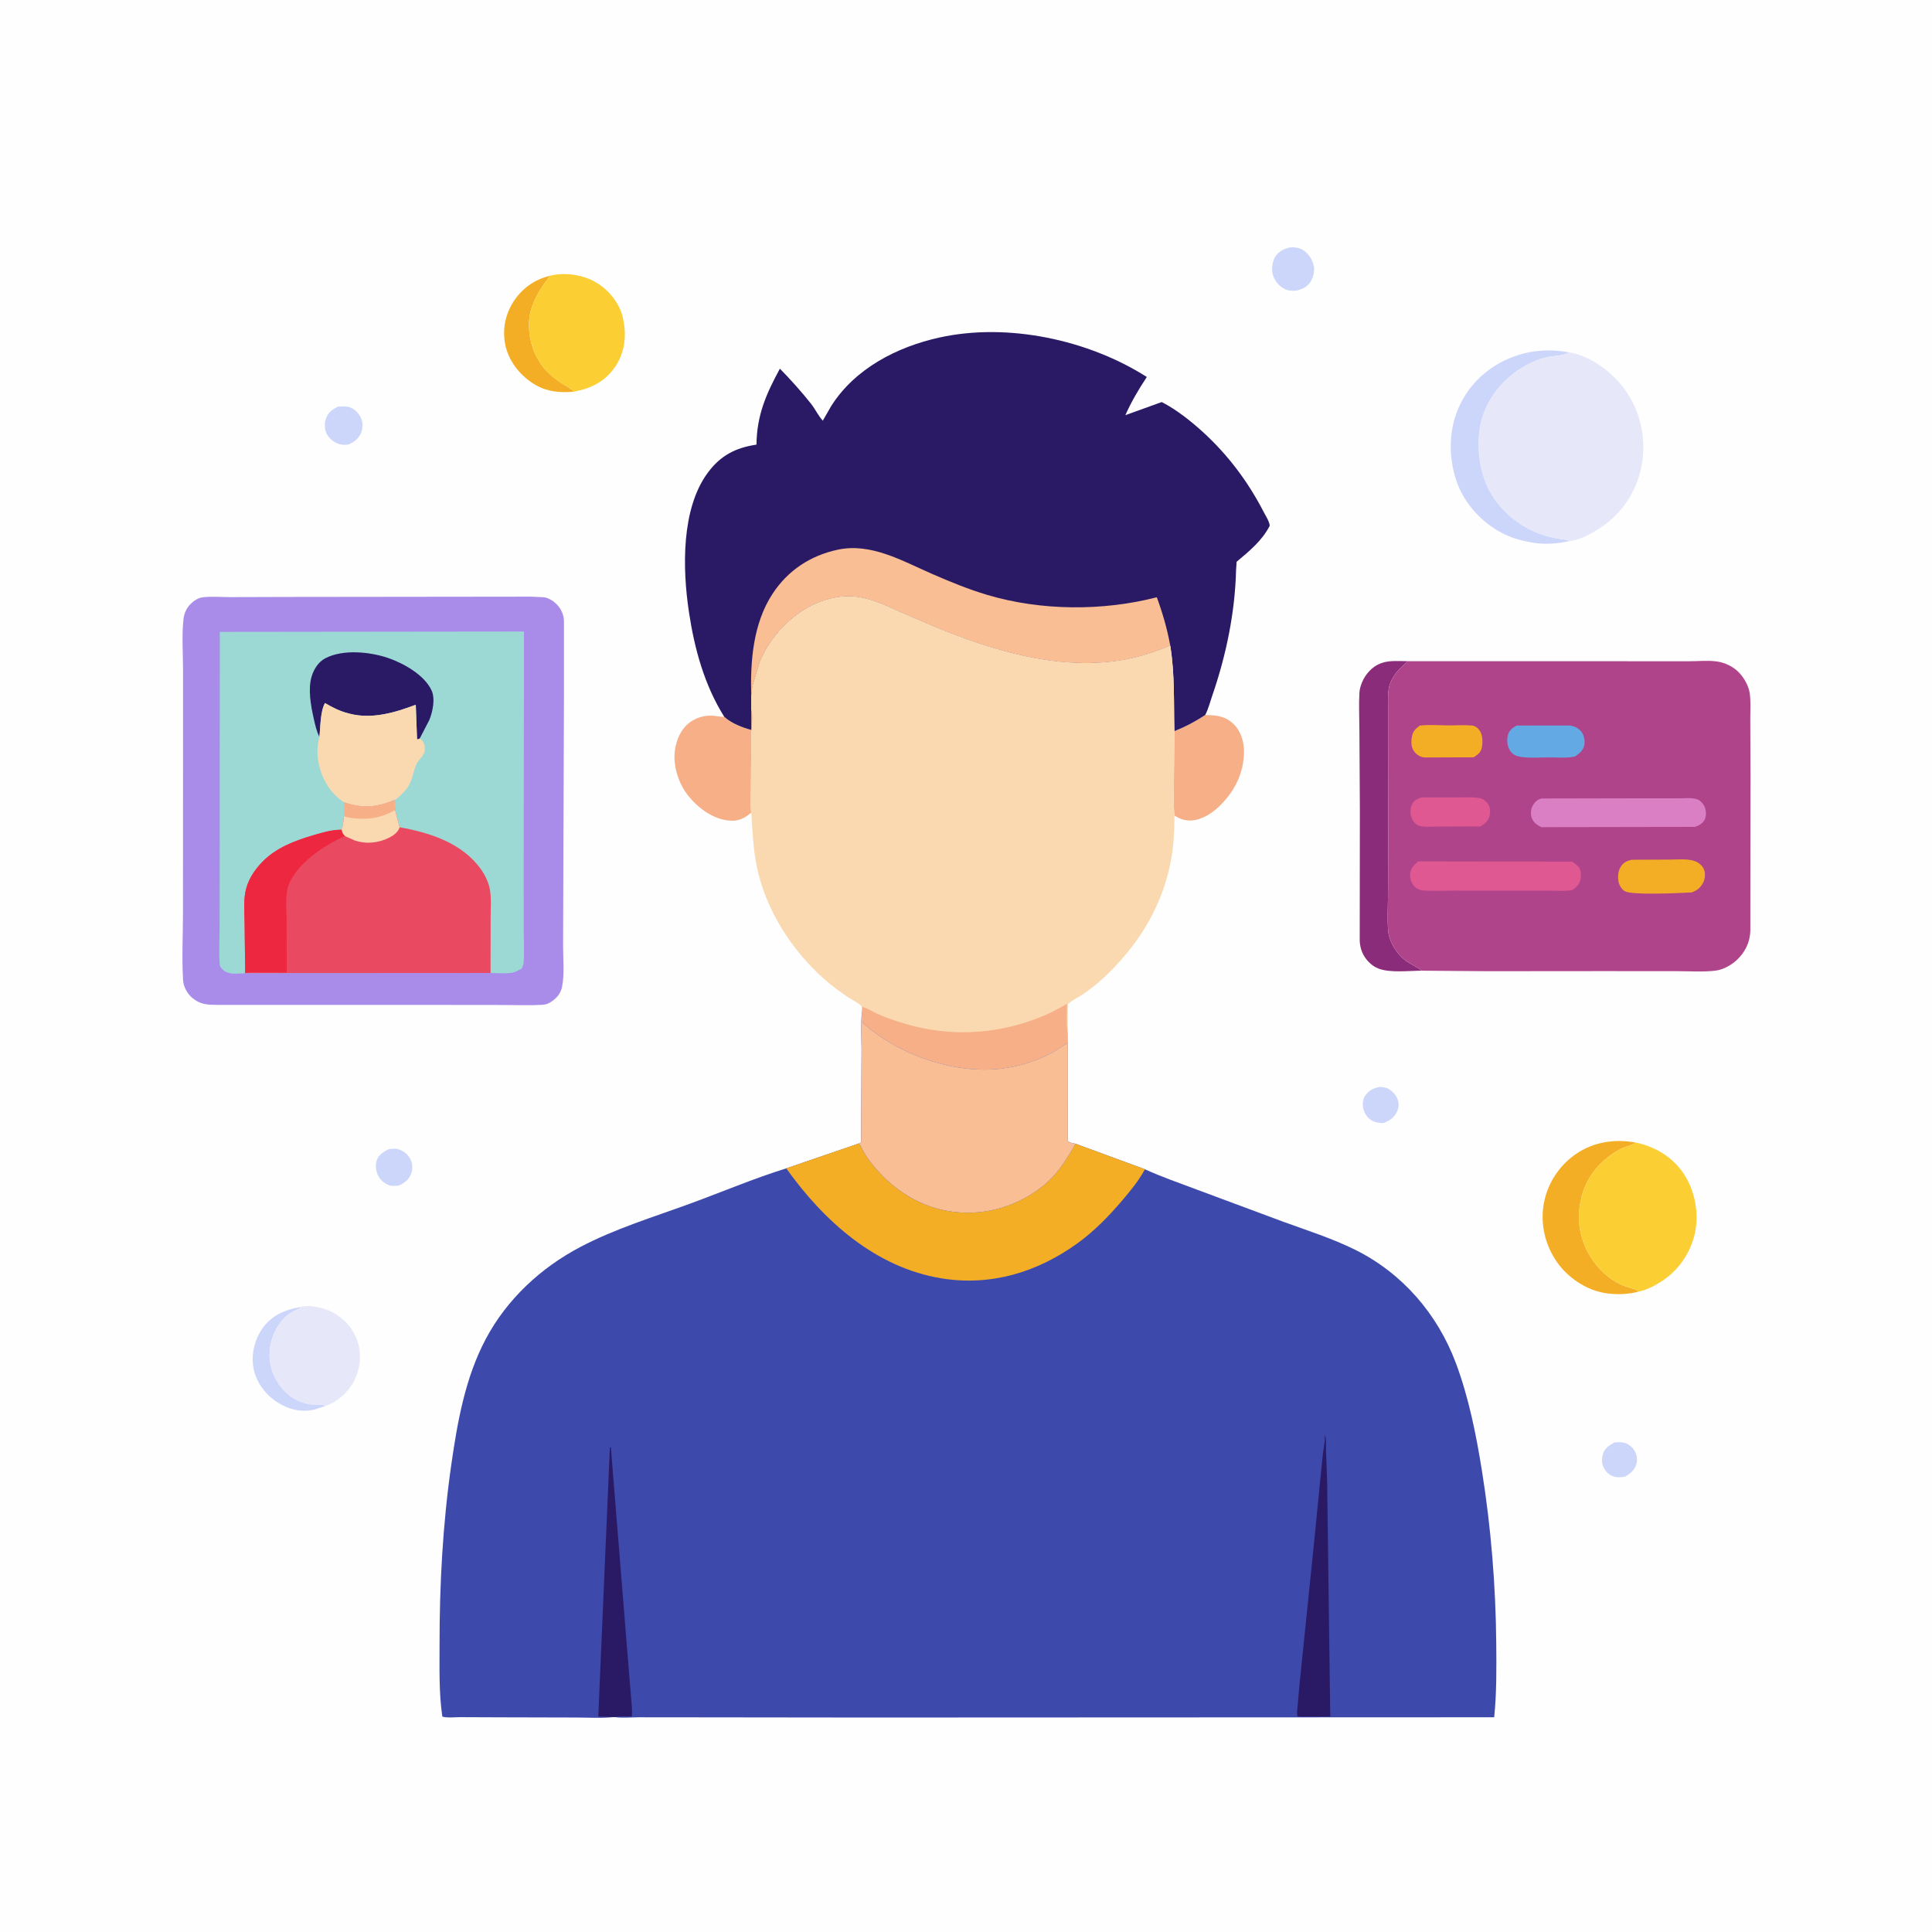 <?xml version="1.0" encoding="utf-8"?>
<!-- Generator: Adobe Illustrator 27.5.0, SVG Export Plug-In . SVG Version: 6.00 Build 0)  -->
<svg version="1.1" id="Layer_1" xmlns="http://www.w3.org/2000/svg" xmlns:xlink="http://www.w3.org/1999/xlink" x="0px" y="0px"
	 viewBox="0 0 1024 1024" style="enable-background:new 0 0 1024 1024;" xml:space="preserve">
<path style="fill:#FEFEFE;" d="M0,0h1024v1024H0V0z"/>
<path style="fill:#CCD6FB;" d="M855.642,764.544c1.618-0.184,3.51-0.226,5.108,0.115c2.18,0.466,4.429,2.283,5.539,4.18
	c1.332,2.276,1.736,4.855,0.961,7.396c-0.902,2.956-3.42,5.074-6.073,6.443c-1.672,0.218-3.326,0.436-5.001,0.118
	c-2.197-0.416-4.285-1.896-5.531-3.752c-1.665-2.483-1.889-5.076-1.184-7.935C850.314,767.648,852.77,766.23,855.642,764.544z"/>
<path style="fill:#CCD6FB;" d="M731.393,576.072c1.223,0.131,2.57,0.23,3.722,0.683c2.079,0.817,4.375,3.055,5.294,5.075
	c1.111,2.443,1.243,4.591,0.162,7.089c-1.493,3.448-3.927,4.946-7.284,6.354c-2.146-0.083-4.118-0.224-6.037-1.287
	c-2.447-1.356-4.017-3.694-4.679-6.38c-0.464-1.883-0.299-4.799,0.755-6.456C725.375,577.925,727.824,576.776,731.393,576.072z"/>
<path style="fill:#CCD6FB;" d="M206.04,609.076c1.485-0.109,3.64-0.428,5.069,0.027c2.936,0.934,5.199,2.793,6.553,5.6
	c1.045,2.167,1.11,4.792,0.35,7.047c-1.182,3.504-3.395,5.034-6.611,6.615c-1.439,0.094-3.206,0.366-4.611,0.006
	c-2.435-0.624-4.847-2.614-6.083-4.757c-1.452-2.515-1.903-5.734-1.035-8.525C200.625,612.028,203.347,610.425,206.04,609.076z"/>
<path style="fill:#CCD6FB;" d="M178.943,215.571c2.042-0.152,4.679-0.392,6.599,0.341c2.694,1.03,4.73,3.274,5.88,5.874
	c1.053,2.379,0.879,5.473-0.149,7.84c-1.307,3.011-3.762,4.832-6.732,6.014c-1.243,0.179-2.488,0.163-3.727-0.047
	c-3.043-0.517-5.695-2.513-7.344-5.095c-1.416-2.218-1.602-5.793-0.848-8.248C173.688,218.781,175.917,217.229,178.943,215.571z"/>
<path style="fill:#CCD6FB;" d="M683.681,131.12c2.062-0.149,4.511,0.048,6.35,1.051c2.896,1.58,5.161,4.695,6.084,7.834
	c0.829,2.817,0.245,6.308-1.199,8.837c-1.843,3.23-4.249,4.236-7.639,5.197c-2.088,0.119-4.278,0.217-6.183-0.769
	c-3.27-1.693-5.573-4.351-6.538-7.915c-0.7-2.582-0.137-6.746,1.199-9.049C677.478,133.337,680.479,131.894,683.681,131.12z"/>
<path style="fill:#CCD6FB;" d="M158.851,692.835l0.149,0.57l-0.651,0.26c-6.479,2.651-10.722,7.238-13.342,13.692
	c-2.829,6.964-2.907,14.826,0.236,21.704c2.94,6.433,7.978,11.75,14.749,14.097c1.661,0.576,3.5,1.129,5.258,1.258
	c2.467,0.182,5.097-0.489,7.247,0.76l-5.75,1.905c-7.291,1.653-14.088-0.047-20.247-4.181c-6.161-4.135-11.015-10.811-12.231-18.209
	c-1.185-7.204,0.777-15.018,5.05-20.914C144.117,697.157,151.016,694.201,158.851,692.835z"/>
<path style="fill:#F4AE25;" d="M304.113,207.61c-7.199,0.606-13.803,0.121-20.211-3.544c-7.38-4.222-13.702-11.69-15.799-20.033
	c-1.993-7.926-0.713-16.338,3.52-23.301c4.631-7.619,11.257-12.418,19.867-14.583c-3.965,5.48-7.517,10.319-9.639,16.851
	l-0.229,0.679c-2.56,7.925-1.023,18.087,2.718,25.37l1.753,2.911l0.419,0.676c2.978,4.647,7.519,8.119,12.094,11.056
	C300.57,204.952,302.598,205.788,304.113,207.61z"/>
<path style="fill:#F4AE25;" d="M868.643,684.52c-5.734,1.629-12.547,1.787-18.411,0.749c-9.826-1.741-19.282-8.173-24.982-16.308
	c-6.282-8.966-8.939-20.152-7.014-30.959c1.893-10.635,8.062-20.17,16.956-26.295c9.509-6.548,20.694-8.175,31.903-6.109
	l-0.676,0.405c-2.317,1.341-5.115,1.744-7.51,3.015c-10.018,5.315-17.306,13.639-20.504,24.607l-0.961,4.625l-0.139,0.831
	c-1.648,10.578,1.25,21.293,7.568,29.839c4.017,5.433,9.857,10.392,16.257,12.726C863.476,682.502,866.582,683.095,868.643,684.52z"
	/>
<path style="fill:#CCD6FB;" d="M831.604,286.813c-5.839,1.344-12.936,1.873-18.872,0.868c-5.335-0.904-10.04-2.03-14.968-4.343
	c-11.559-5.426-21.528-15.999-25.709-28.087c-4.615-13.342-4.308-28.584,2.041-41.335c6.189-12.431,17.075-21.302,30.154-25.595
	c8.924-2.93,18.059-3.246,27.268-1.59c-2.315,1.933-9.122,1.842-12.499,2.775c-18.068,4.994-33.29,21.1-35.017,40.175
	c-1.222,13.505,1.724,27.691,10.724,38.214c9.156,10.706,20.909,16.56,34.82,18.124
	C830.497,286.126,830.847,286.261,831.604,286.813z"/>
<path style="fill:#F6AF86;" d="M638.8,378.959c5.932,0.112,10.744,0.537,15.182,4.95c3.716,3.694,5.438,9.429,5.371,14.591
	c-0.15,11.514-4.992,20.969-13.198,28.925c-4.103,3.977-10.24,7.796-16.155,7.442c-2.749-0.165-5.209-1.079-7.497-2.577
	c-0.68-5.885-0.298-12.264-0.314-18.206l0.25-26.545C628.313,385.191,633.522,382.452,638.8,378.959z"/>
<path style="fill:#F6AF86;" d="M398.2,376.116c1.541,3.114,0.088,9.886,0.023,13.386l-0.202,27.487
	c-0.018,4.407-0.478,9.408,0.152,13.751c-3.902,3.156-6.784,4.653-11.878,4.174c-8.433-0.793-16.253-6.634-21.422-13.051
	c-5.197-6.453-8.237-15.766-7.18-24.035c0.718-5.621,3.309-11.654,8.047-15.031c4.287-3.054,9.183-4.054,14.346-3.197
	c0.951,0.157,1.839,0.286,2.805,0.312l0.985,0.02c3.821,3.459,9.417,5.625,14.355,6.964L398.2,376.116z"/>
<path style="fill:#E6E8F9;" d="M158.851,692.835c4.894-1.617,12.687,0.274,17.114,2.563c6.794,3.513,11.686,9.213,13.847,16.563
	c2.079,7.074,0.794,14.857-2.831,21.218c-2.911,5.107-8.483,9.886-14.054,11.914l-0.43,0.083c-2.15-1.249-4.78-0.578-7.247-0.76
	c-1.758-0.129-3.597-0.682-5.258-1.258c-6.771-2.347-11.809-7.664-14.749-14.097c-3.143-6.878-3.065-14.74-0.236-21.704
	c2.62-6.454,6.863-11.041,13.342-13.692l0.651-0.26L158.851,692.835z"/>
<path style="fill:#FBCF33;" d="M291.49,146.149c8.106-1.991,17.703-0.564,24.839,3.778c6.582,4.005,12.057,10.882,13.815,18.479
	l0.455,2.594l0.139,0.803c1.323,8.123-0.283,16.58-5.15,23.275c-5.39,7.415-12.607,10.93-21.475,12.532
	c-1.515-1.822-3.543-2.658-5.507-3.918c-4.575-2.937-9.116-6.409-12.094-11.056l-0.419-0.676l-1.753-2.911
	c-3.741-7.283-5.278-17.445-2.718-25.37l0.229-0.679C283.973,156.468,287.525,151.629,291.49,146.149z"/>
<path style="fill:#8A2C79;" d="M753.568,514.483c-6.78,0.014-16.866,1.293-23.077-1.174c-3.796-1.509-6.994-4.941-8.534-8.679
	c-0.786-1.909-1.202-4.007-1.279-6.065l0.078-69.506l-0.245-41.947c-0.023-6.575-0.353-13.313-0.006-19.862
	c0.103-1.962,0.7-3.949,1.466-5.75c1.812-4.262,5.391-8.271,9.799-9.893l0.73-0.252c4.124-1.454,9.383-0.903,13.734-0.912
	c-3.893,3.423-7.456,6.555-9.318,11.557l-0.234,0.604c-1.271,3.537-0.947,8.327-0.973,12.089l0.01,20.539l0.087,50.408
	l-0.129,29.263c-0.047,5.952-0.394,12.08,0.043,18.009c0.2,2.706,0.964,5.111,2.183,7.532c2.052,4.074,5.122,7.69,9.097,10.001
	C749.175,511.71,751.61,512.916,753.568,514.483z"/>
<path style="fill:#FBCF33;" d="M867.095,605.598c10.268,2.169,19.526,7.73,25.379,16.611c5.857,8.888,8.127,20.788,5.895,31.237
	c-2.287,10.708-8.784,20.024-18.004,25.887c-3.367,2.14-7.768,4.495-11.722,5.187c-2.061-1.425-5.167-2.018-7.513-2.874
	c-6.4-2.334-12.24-7.293-16.257-12.726c-6.318-8.546-9.216-19.261-7.568-29.839l0.139-0.831l0.961-4.625
	c3.198-10.968,10.486-19.292,20.504-24.607c2.395-1.271,5.193-1.674,7.51-3.015L867.095,605.598z"/>
<path style="fill:#E6E8F9;" d="M831.518,186.731c11.313,1.69,22.872,10.434,29.487,19.441c8.304,11.307,11.493,25.564,9.305,39.374
	c-2.02,12.753-9.059,24.733-19.544,32.386c-4.986,3.64-12.877,8.447-19.162,8.881c-0.757-0.552-1.107-0.687-2.058-0.794
	c-13.911-1.564-25.664-7.418-34.82-18.124c-9-10.523-11.946-24.709-10.724-38.214c1.727-19.075,16.949-35.181,35.017-40.175
	C822.396,188.573,829.203,188.664,831.518,186.731z"/>
<path style="fill:#B0448B;" d="M746.234,350.443l115.932,0.024l32.901,0.015c4.779,0.004,10.346-0.557,15.05,0.126
	c4.168,0.606,8.456,2.67,11.412,5.68c2.788,2.838,5.271,7.112,5.853,11.081c0.67,4.571,0.269,9.739,0.305,14.38l0.123,28.79
	l-0.077,55.663l-0.015,27.151c-0.192,6.231-2.867,11.534-7.413,15.685c-2.817,2.572-7.07,4.916-10.878,5.397
	c-6.569,0.83-13.692,0.313-20.335,0.308l-38.75-0.03l-62.072,0.051l-34.702-0.281c-1.958-1.567-4.393-2.773-6.568-4.038
	c-3.975-2.311-7.045-5.927-9.097-10.001c-1.219-2.421-1.983-4.826-2.183-7.532c-0.437-5.929-0.09-12.057-0.043-18.009l0.129-29.263
	l-0.087-50.408l-0.01-20.539c0.026-3.762-0.298-8.552,0.973-12.089l0.234-0.604C738.778,356.998,742.341,353.866,746.234,350.443z"
	/>
<path style="fill:#F4AE25;" d="M752.502,384.577c4.813-0.59,9.978-0.14,14.83-0.104c4.235,0.031,8.711-0.314,12.918,0.091
	c1.677,0.162,3.071,1.311,4,2.66c1.59,2.308,1.697,6.071,1.213,8.723c-0.516,2.826-2.101,3.939-4.394,5.441l-26.052,0.085
	c-2.204-0.207-4.032-1.354-5.393-3.057c-1.646-2.059-1.763-4.939-1.377-7.441C748.746,387.742,749.96,386.529,752.502,384.577z"/>
<path style="fill:#E05892;" d="M753.465,422.638l18.952,0.005c3.751,0.027,8.18-0.335,11.833,0.407
	c2.011,0.409,3.685,1.764,4.711,3.522c1.002,1.716,0.975,4.42,0.42,6.279c-0.71,2.378-2.627,3.963-4.689,5.164l-23.04,0.082
	c-2.908-0.01-7.223,0.478-9.902-0.616c-1.571-0.641-2.989-2.408-3.56-3.967c-0.89-2.431-0.848-4.864,0.266-7.222
	C749.528,424.022,751.202,423.405,753.465,422.638z"/>
<path style="fill:#63AAE4;" d="M803.829,384.553l27.671-0.017c2.629,0.125,4.917,1.175,6.596,3.214
	c1.505,1.829,1.998,4.602,1.654,6.91c-0.441,2.954-2.625,4.679-4.93,6.276c-4.305,0.989-9.458,0.502-13.887,0.506
	c-4.816,0.004-10.185,0.453-14.933-0.291c-2.322-0.364-4.204-1.122-5.535-3.151c-1.603-2.444-1.97-5.512-1.252-8.344
	C799.865,387.082,801.639,385.803,803.829,384.553z"/>
<path style="fill:#F4AE25;" d="M864.777,455.689l20.235-0.083c4.14-0.005,9.843-0.647,13.738,0.994
	c1.803,0.759,3.69,2.41,4.402,4.262c0.825,2.143,0.61,4.806-0.402,6.847c-1.354,2.733-3.342,4.361-6.199,5.297
	c-5.953,0.316-31.353,1.581-35.301-0.616c-1.618-0.9-2.885-2.943-3.305-4.697c-0.608-2.534-0.388-5.967,1.028-8.231
	C860.438,457.122,862.177,456.321,864.777,455.689z"/>
<path style="fill:#DA7FC4;" d="M817.076,423.223l54.433-0.112l18.37,0.022c2.91,0.007,6.881-0.447,9.621,0.498
	c1.732,0.596,3.179,2.249,3.957,3.869c0.86,1.793,0.975,4.907,0.155,6.719c-0.975,2.152-3.115,3.329-5.24,4.055l-81.502,0.138
	c-1.573-0.898-3.087-1.672-4.116-3.214l-0.282-0.448c-1.083-1.688-1.212-3.392-0.933-5.355c0.279-1.96,1.758-4.186,3.39-5.289
	C815.595,423.656,816.314,423.447,817.076,423.223z"/>
<path style="fill:#E05892;" d="M751.74,456.56l81.423,0.126c1.254,0.827,2.675,1.676,3.581,2.9c1.216,1.646,1.324,3.831,1.054,5.789
	c-0.438,3.191-1.929,4.52-4.39,6.344c-3.704,0.726-8.044,0.344-11.829,0.346l-20.374-0.004l-29.875-0.025
	c-5.468,0.004-11.13,0.297-16.58-0.038c-2.105-0.13-4.016-0.864-5.371-2.534c-1.652-2.038-2.266-4.348-1.847-6.964
	C747.961,459.827,749.761,458.186,751.74,456.56z"/>
<path style="fill:#2A1A66;" d="M383.876,379.932c-10.614-16.973-15.832-36.186-18.767-55.837
	c-3.372-22.578-4.148-54.419,10.062-73.58c6.752-9.105,14.677-13.206,25.781-14.851c0.156-15.488,5.102-26.875,12.409-40.266
	c5.697,5.824,11.542,12.296,16.573,18.698c2.193,2.792,3.795,6.312,6.163,8.863l4.449-7.739
	c12.621-19.94,34.95-31.377,57.379-36.327c36.154-7.977,78.898,1.146,109.91,20.92c-4.348,6.604-8.161,13.002-11.378,20.239
	l19.273-6.955c7.652,3.886,15.408,10.045,21.745,15.807c13.282,12.077,24.065,26.445,32.275,42.404
	c1.03,2.002,3.106,5.129,3.217,7.372c-4.077,7.969-10.82,13.409-17.532,19.07l-0.294,4.36c-0.552,22.562-5.258,45.254-12.61,66.56
	c-1.153,3.34-2.113,7.166-3.731,10.289c-5.278,3.493-10.487,6.232-16.361,8.58c-0.371-15.351,0.279-29.995-2.176-45.279
	c-8.848,3.646-17.308,6.382-26.805,7.848c-33.579,5.186-68.2-5.461-98.906-18.249l-17.237-7.375
	c-8.272-3.762-16.285-7.667-25.503-8.352c-6.031-0.448-13.183,1.159-18.731,3.5c-13.457,5.677-24.996,17.922-30.418,31.442
	l-3.425,11.338c-0.506,1.465-0.611,2.669-0.68,4.205c-0.035,0.78-0.166,1.43-0.395,2.175l0.037,7.324l0.031,10.78
	C393.293,385.557,387.697,383.391,383.876,379.932z"/>
<path style="fill:#F9BE93;" d="M398.163,368.792c-0.531-18.344,0.971-38.232,11.265-54.006c8.148-12.485,20.13-20.329,34.572-23.432
	c17.662-3.794,34.282,5.979,49.878,12.771c9.635,4.197,19.335,8.191,29.416,11.192c28.405,8.456,61.175,8.644,89.84,1.246
	c3.088,8.434,5.544,16.845,7.129,25.697c-8.848,3.646-17.308,6.382-26.805,7.848c-33.579,5.186-68.2-5.461-98.906-18.249
	l-17.237-7.375c-8.272-3.762-16.285-7.667-25.503-8.352c-6.031-0.448-13.183,1.159-18.731,3.5
	c-13.457,5.677-24.996,17.922-30.418,31.442l-3.425,11.338c-0.506,1.465-0.611,2.669-0.68,4.205
	C398.523,367.397,398.392,368.047,398.163,368.792z"/>
<path style="fill:#A98BEA;" d="M281.44,316.243l6.944,0.315c3.142,0.542,6.265,2.844,8.078,5.401
	c1.466,2.069,2.346,4.504,2.457,7.041l-0.003,40.693l-0.324,87.815l-0.144,43.827c-0.026,6.877,0.791,14.809-0.502,21.492
	c-0.67,3.463-2.62,5.978-5.506,7.915l-0.729,0.471c-1.451,0.95-2.662,1.261-4.372,1.361c-6.859,0.402-13.902,0.09-20.778,0.086
	l-37.572-0.043l-113.667,0.003c-5.274-0.043-8.961-0.103-13.262-3.585c-2.72-2.201-4.827-6.002-5.036-9.535
	c-0.7-11.866-0.044-24.11-0.042-36.018l0.022-73.915l0.009-54.328c0.005-8.763-0.721-18.305,0.218-26.977
	c0.331-3.058,1.473-5.729,3.63-7.977c1.569-1.635,3.931-3.29,6.229-3.635c4.614-0.693,10.052-0.161,14.743-0.166l32.245-0.092
	L281.44,316.243z"/>
<path style="fill:#9CD9D5;" d="M129.96,515.765c-0.811,0.14-0.532,0.122-1.31,0.147c-3.471,0.114-7.768,0.763-10.469-1.897
	c-1.189-1.17-1.711-1.806-1.811-3.515c-0.365-6.229-0.002-12.672,0.015-18.922l0.054-37.094l0.065-119.573l161.224-0.186
	l-0.167,126.867l0.027,31.696c0.007,5.432,0.32,11.059-0.014,16.462c-0.079,1.267-0.524,2.437-0.973,3.613l-1.51,0.733l-1.12,0.608
	c-3.155,1.831-10.248,0.981-13.97,0.987L129.96,515.765z"/>
<path style="fill:#2A1A66;" d="M169.293,390.58c-1.557-3.09-2.297-6.563-3.05-9.924c-1.504-6.715-3.09-15.419-1.057-22.137
	c1.186-3.915,3.585-7.718,7.286-9.645c9.344-4.867,23.632-3.417,33.259-0.122c8.159,2.793,19.268,9.005,23.023,17.205
	c2.028,4.428,0.581,11.31-1.2,15.643l-5.085,9.823c-1.041,0.541-0.552,0.524-1.432,0.327l-0.672-18.214
	c-11.029,4.166-23.138,7.768-34.944,4.764l-0.921-0.244c-4.542-1.164-8.231-3.084-12.257-5.423
	C169.689,377.3,169.898,385.281,169.293,390.58z"/>
<path style="fill:#FAD9B0;" d="M169.293,390.58c0.605-5.299,0.396-13.28,2.95-17.947c4.026,2.339,7.715,4.259,12.257,5.423
	l0.921,0.244c11.806,3.004,23.915-0.598,34.944-4.764l0.672,18.214c0.88,0.197,0.391,0.214,1.432-0.327
	c1.609,1.27,2.366,2.167,2.589,4.261c0.1,0.929,0.144,2.07-0.129,2.972c-0.731,2.422-3.192,4.123-4.22,6.404
	c-2.229,4.947-1.934,9.276-5.854,13.801c-1.696,1.957-3.571,3.988-5.873,5.21c-9.632,3.884-16.653,4.559-26.552,1.191
	c-3.987-2.414-7.282-6.128-9.572-10.148C168.579,407.604,167.059,398.935,169.293,390.58z"/>
<path style="fill:#EA4A61;" d="M182.43,425.262c9.899,3.368,16.92,2.693,26.552-1.191c0.178,1.755,0.432,3.524,0.422,5.288
	l2.421,9.102c16.012,2.872,33.015,8.279,42.998,22.13c2.121,2.944,4.098,7.015,4.78,10.574c0.892,4.657,0.431,10.043,0.445,14.781
	l-0.047,29.745l-130.041,0.074l-0.325-26.85c-0.067-5.99-0.736-12.6,0.959-18.385c1.551-5.296,4.682-9.871,8.518-13.78
	c7.351-7.491,16.874-11.06,26.71-13.991c4.988-1.486,9.939-2.966,15.189-2.993c0.838-2.219,1.03-4.753,1.282-7.102L182.43,425.262z"
	/>
<path style="fill:#FAD9B0;" d="M182.43,425.262c9.899,3.368,16.92,2.693,26.552-1.191c0.178,1.755,0.432,3.524,0.422,5.288
	l2.421,9.102c-0.793,2.431-2.897,4.13-5.109,5.294c-5.742,3.023-12.521,3.822-18.716,1.703l-5.188-2.319
	c-1.198-1.171-1.432-1.738-1.801-3.373c0.838-2.219,1.03-4.753,1.282-7.102L182.43,425.262z"/>
<path style="fill:#F6AF86;" d="M182.43,425.262c9.899,3.368,16.92,2.693,26.552-1.191c0.178,1.755,0.432,3.524,0.422,5.288
	c-2.473,1.35-4.685,2.416-7.404,3.22l-0.759,0.24c-5.279,1.589-13.711,1.485-18.948-0.155L182.43,425.262z"/>
<path style="fill:#ED2740;" d="M129.96,515.765l-0.325-26.85c-0.067-5.99-0.736-12.6,0.959-18.385
	c1.551-5.296,4.682-9.871,8.518-13.78c7.351-7.491,16.874-11.06,26.71-13.991c4.988-1.486,9.939-2.966,15.189-2.993
	c0.369,1.635,0.603,2.202,1.801,3.373c-10.793,4.696-25.118,14.265-29.686,25.561c-2.167,5.36-1.233,12.855-1.224,18.644l0.08,28.09
	l-14.309-0.02C135.161,515.415,132.402,515.166,129.96,515.765z"/>
<path style="fill:#FAD9B0;" d="M398.163,368.792c0.229-0.745,0.36-1.395,0.395-2.175c0.069-1.536,0.174-2.74,0.68-4.205
	l3.425-11.338c5.422-13.52,16.961-25.765,30.418-31.442c5.548-2.341,12.7-3.948,18.731-3.5c9.218,0.685,17.231,4.59,25.503,8.352
	l17.237,7.375c30.706,12.788,65.327,23.435,98.906,18.249c9.497-1.466,17.957-4.202,26.805-7.848
	c2.455,15.284,1.805,29.928,2.176,45.279l-0.25,26.545c0.016,5.942-0.366,12.321,0.314,18.206
	c-0.089,7.456-0.329,14.977-1.61,22.337c-4.23,24.291-16.28,44.507-33.771,61.564c-4.145,4.042-8.384,7.562-13.178,10.805
	c-2.448,1.656-5.812,3.231-7.939,5.211l-0.073,15.448l0.08,5.095c-2.766,1.416-5.237,3.506-8.022,5
	c-9.739,5.226-20.948,8.468-31.99,9.06c-24.073,1.292-50.963-8.725-68.82-24.801l-0.257-6.547l-0.007-1.857
	c-1.583-1.974-5.269-3.58-7.416-5.035c-4.29-2.908-8.645-6.101-12.532-9.538c-17.482-15.462-31.302-37.042-35.927-60.109
	c-1.872-9.336-2.2-18.723-2.868-28.183c-0.63-4.343-0.17-9.344-0.152-13.751l0.202-27.487c0.065-3.5,1.518-10.272-0.023-13.386
	L398.163,368.792z"/>
<path style="fill:#F6AF86;" d="M456.916,533.605l0.698,0.224c2.622,0.869,5.114,2.482,7.636,3.629
	c3.938,1.791,8.196,3.178,12.317,4.496c26.729,8.55,55.086,6.38,80.281-5.687l7.691-4.172c-0.034,5.1-0.436,10.521,0.393,15.56
	l0.08,5.095c-2.766,1.416-5.237,3.506-8.022,5c-9.739,5.226-20.948,8.468-31.99,9.06c-24.073,1.292-50.963-8.725-68.82-24.801
	l-0.257-6.547L456.916,533.605z"/>
<path style="fill:#3D4AAC;" d="M456.923,535.462l0.257,6.547c17.857,16.076,44.747,26.093,68.82,24.801
	c11.042-0.592,22.251-3.834,31.99-9.06c2.785-1.494,5.256-3.584,8.022-5l-0.013,52c1.115,0.996,2.623,1.137,4.041,1.449
	l36.798,13.538c8.92,4.083,18.363,7.312,27.542,10.78l45.887,17.076c12.625,4.58,25.97,8.842,38.005,14.812
	c24.919,12.362,43.549,33.924,53.292,59.843c6.834,18.18,10.808,38.022,13.868,57.146c4.845,30.28,7.343,61.132,7.61,91.795
	c0.112,12.886,0.234,26.175-1.096,38.995l-333.151,0.142l-94.885-0.111l-25.378-0.022c-4.102,0.017-8.748,0.525-12.769-0.113
	l-0.379-0.013c-6.434,0.74-13.448,0.253-19.941,0.25l-40.123-0.102l-21.469-0.083c-2.77-0.011-6.774,0.477-9.403-0.273
	c-1.86-12.479-1.465-25.62-1.477-38.218c-0.029-31.972,1.706-63.997,6.264-95.656c3.259-22.636,7.386-45.855,18.216-66.266
	c11.216-21.137,29.133-37.748,50.213-48.838c18.197-9.573,38.571-15.804,57.865-22.848c16.982-6.2,33.955-13.434,51.205-18.779
	l38.351-13.152c0.323-0.047,0.998-0.453,1.303-0.602l0.254-49.242C456.624,549.424,456.166,542.247,456.923,535.462z"/>
<path style="fill:#2A1A66;" d="M325.384,910.067l-8.286-0.26l6.152-142.791l0.534,0.234l8.742,108.5l1.957,23.804
	c0.22,3.229,0.819,7.074,0.37,10.24c-2.928,0.025-6.225-0.214-9.09,0.286L325.384,910.067z"/>
<path style="fill:#2A1A66;" d="M702.244,760.326c0.788,2.385,0.491,5.723,0.574,8.269l0.603,16.733l1.645,124.519l-15.191,0.032
	l-2.125-0.084c-0.532-1.627-0.167-3.482-0.035-5.161l1.033-11.715l7.502-73.081l4.03-40.749c0.494-4.041,0.691-8.294,1.434-12.279
	C702.119,764.633,702.183,762.533,702.244,760.326z"/>
<path style="fill:#F4AE25;" d="M455.085,606.102l0.41,0.405c0.893,1.034,1.319,2.308,1.969,3.493
	c1.286,2.349,2.887,4.647,4.554,6.75c10.913,13.77,26.026,23.504,43.682,25.593c17.075,2.021,34.022-3.174,47.33-13.964
	c7.478-6.062,12.387-13.899,17.01-22.18l36.798,13.538c-3.167,5.889-7.691,11.422-12.021,16.504
	c-7.044,8.267-14.852,16.318-23.683,22.695c-21.312,15.389-45.968,22.898-72.181,18.604c-34.959-5.728-62.323-30.418-82.219-58.286
	L455.085,606.102z"/>
<path style="fill:#F9BE93;" d="M456.923,535.462l0.257,6.547c17.857,16.076,44.747,26.093,68.82,24.801
	c11.042-0.592,22.251-3.834,31.99-9.06c2.785-1.494,5.256-3.584,8.022-5l-0.013,52c1.115,0.996,2.623,1.137,4.041,1.449
	c-4.623,8.281-9.532,16.118-17.01,22.18c-13.308,10.79-30.255,15.985-47.33,13.964c-17.656-2.089-32.769-11.823-43.682-25.593
	c-1.667-2.103-3.268-4.401-4.554-6.75c-0.65-1.185-1.076-2.459-1.969-3.493l-0.41-0.405c0.323-0.047,0.998-0.453,1.303-0.602
	l0.254-49.242C456.624,549.424,456.166,542.247,456.923,535.462z"/>
</svg>
